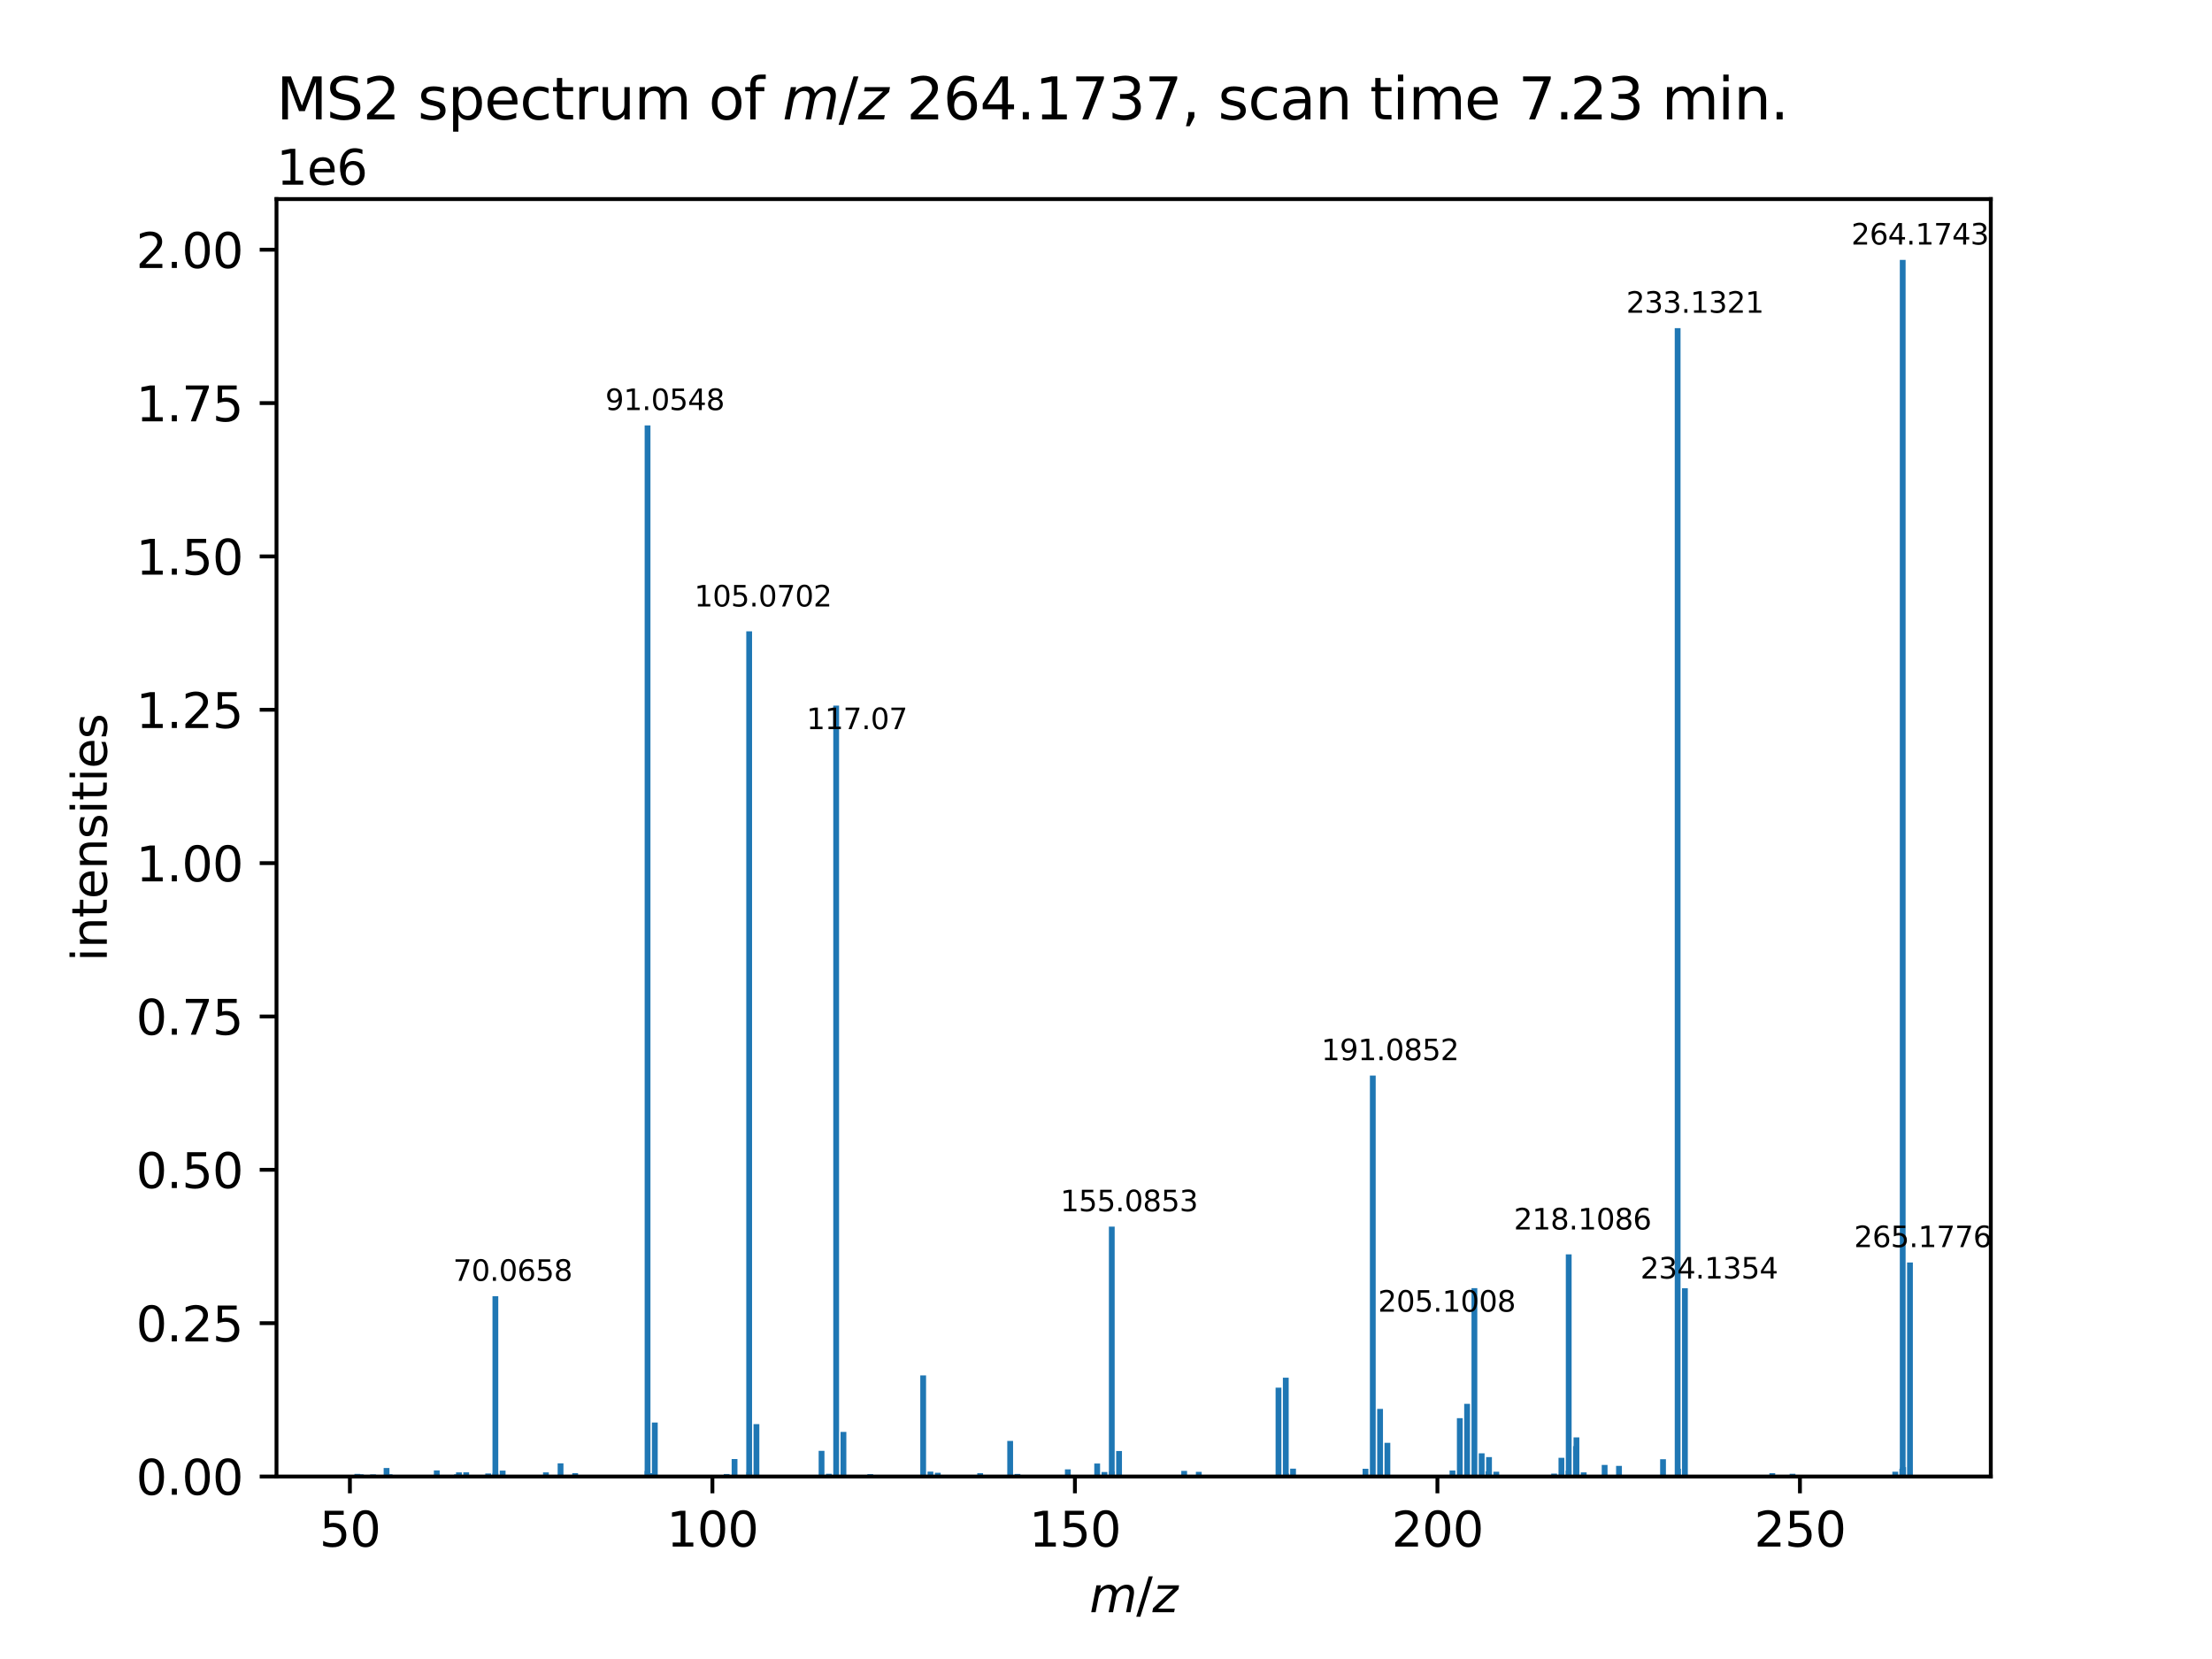 <?xml version="1.0" encoding="utf-8" standalone="no"?>
<!DOCTYPE svg PUBLIC "-//W3C//DTD SVG 1.1//EN"
  "http://www.w3.org/Graphics/SVG/1.1/DTD/svg11.dtd">
<svg xmlns:xlink="http://www.w3.org/1999/xlink" width="460.8pt" height="345.6pt" viewBox="0 0 460.8 345.6" xmlns="http://www.w3.org/2000/svg" version="1.1">
 <defs>
  <style type="text/css">*{stroke-linejoin: round; stroke-linecap: butt}</style>
 </defs>
 <g id="figure_1">
  <g id="patch_1">
   <path d="M 0 345.6 
L 460.8 345.6 
L 460.8 0 
L 0 0 
z
" style="fill: #ffffff"/>
  </g>
  <g id="axes_1">
   <g id="patch_2">
    <path d="M 57.6 307.584 
L 414.72 307.584 
L 414.72 41.472 
L 57.6 41.472 
z
" style="fill: #ffffff"/>
   </g>
   <g id="patch_3">
    <path d="M 73.833 307.584 
L 75.041 307.584 
L 75.041 307.045 
L 73.833 307.045 
z
" clip-path="url(#p5f0ddaabd8)" style="fill: #1f77b4"/>
   </g>
   <g id="patch_4">
    <path d="M 74.497 307.584 
L 75.705 307.584 
L 75.705 307.16 
L 74.497 307.16 
z
" clip-path="url(#p5f0ddaabd8)" style="fill: #1f77b4"/>
   </g>
   <g id="patch_5">
    <path d="M 74.601 307.584 
L 75.809 307.584 
L 75.809 307.187 
L 74.601 307.187 
z
" clip-path="url(#p5f0ddaabd8)" style="fill: #1f77b4"/>
   </g>
   <g id="patch_6">
    <path d="M 77.106 307.584 
L 78.314 307.584 
L 78.314 307.15 
L 77.106 307.15 
z
" clip-path="url(#p5f0ddaabd8)" style="fill: #1f77b4"/>
   </g>
   <g id="patch_7">
    <path d="M 79.921 307.584 
L 81.129 307.584 
L 81.129 305.811 
L 79.921 305.811 
z
" clip-path="url(#p5f0ddaabd8)" style="fill: #1f77b4"/>
   </g>
   <g id="patch_8">
    <path d="M 80.557 307.584 
L 81.765 307.584 
L 81.765 307.11 
L 80.557 307.11 
z
" clip-path="url(#p5f0ddaabd8)" style="fill: #1f77b4"/>
   </g>
   <g id="patch_9">
    <path d="M 90.382 307.584 
L 91.59 307.584 
L 91.59 306.314 
L 90.382 306.314 
z
" clip-path="url(#p5f0ddaabd8)" style="fill: #1f77b4"/>
   </g>
   <g id="patch_10">
    <path d="M 94.592 307.584 
L 95.801 307.584 
L 95.801 307.127 
L 94.592 307.127 
z
" clip-path="url(#p5f0ddaabd8)" style="fill: #1f77b4"/>
   </g>
   <g id="patch_11">
    <path d="M 95.001 307.584 
L 96.209 307.584 
L 96.209 306.715 
L 95.001 306.715 
z
" clip-path="url(#p5f0ddaabd8)" style="fill: #1f77b4"/>
   </g>
   <g id="patch_12">
    <path d="M 96.516 307.584 
L 97.724 307.584 
L 97.724 306.706 
L 96.516 306.706 
z
" clip-path="url(#p5f0ddaabd8)" style="fill: #1f77b4"/>
   </g>
   <g id="patch_13">
    <path d="M 101.089 307.584 
L 102.297 307.584 
L 102.297 306.958 
L 101.089 306.958 
z
" clip-path="url(#p5f0ddaabd8)" style="fill: #1f77b4"/>
   </g>
   <g id="patch_14">
    <path d="M 102.592 307.584 
L 103.8 307.584 
L 103.8 270.025 
L 102.592 270.025 
z
" clip-path="url(#p5f0ddaabd8)" style="fill: #1f77b4"/>
   </g>
   <g id="patch_15">
    <path d="M 102.598 307.584 
L 103.807 307.584 
L 103.807 306.85 
L 102.598 306.85 
z
" clip-path="url(#p5f0ddaabd8)" style="fill: #1f77b4"/>
   </g>
   <g id="patch_16">
    <path d="M 104.108 307.584 
L 105.316 307.584 
L 105.316 306.354 
L 104.108 306.354 
z
" clip-path="url(#p5f0ddaabd8)" style="fill: #1f77b4"/>
   </g>
   <g id="patch_17">
    <path d="M 113.124 307.584 
L 114.333 307.584 
L 114.333 306.723 
L 113.124 306.723 
z
" clip-path="url(#p5f0ddaabd8)" style="fill: #1f77b4"/>
   </g>
   <g id="patch_18">
    <path d="M 116.169 307.584 
L 117.377 307.584 
L 117.377 304.841 
L 116.169 304.841 
z
" clip-path="url(#p5f0ddaabd8)" style="fill: #1f77b4"/>
   </g>
   <g id="patch_19">
    <path d="M 119.213 307.584 
L 120.421 307.584 
L 120.421 306.877 
L 119.213 306.877 
z
" clip-path="url(#p5f0ddaabd8)" style="fill: #1f77b4"/>
   </g>
   <g id="patch_20">
    <path d="M 134.275 307.584 
L 135.483 307.584 
L 135.483 306.443 
L 134.275 306.443 
z
" clip-path="url(#p5f0ddaabd8)" style="fill: #1f77b4"/>
   </g>
   <g id="patch_21">
    <path d="M 134.293 307.584 
L 135.501 307.584 
L 135.501 88.624 
L 134.293 88.624 
z
" clip-path="url(#p5f0ddaabd8)" style="fill: #1f77b4"/>
   </g>
   <g id="patch_22">
    <path d="M 134.966 307.584 
L 136.174 307.584 
L 136.174 306.887 
L 134.966 306.887 
z
" clip-path="url(#p5f0ddaabd8)" style="fill: #1f77b4"/>
   </g>
   <g id="patch_23">
    <path d="M 135.808 307.584 
L 137.016 307.584 
L 137.016 296.338 
L 135.808 296.338 
z
" clip-path="url(#p5f0ddaabd8)" style="fill: #1f77b4"/>
   </g>
   <g id="patch_24">
    <path d="M 150.77 307.584 
L 151.978 307.584 
L 151.978 307.065 
L 150.77 307.065 
z
" clip-path="url(#p5f0ddaabd8)" style="fill: #1f77b4"/>
   </g>
   <g id="patch_25">
    <path d="M 152.416 307.584 
L 153.625 307.584 
L 153.625 303.949 
L 152.416 303.949 
z
" clip-path="url(#p5f0ddaabd8)" style="fill: #1f77b4"/>
   </g>
   <g id="patch_26">
    <path d="M 155.461 307.584 
L 156.669 307.584 
L 156.669 131.524 
L 155.461 131.524 
z
" clip-path="url(#p5f0ddaabd8)" style="fill: #1f77b4"/>
   </g>
   <g id="patch_27">
    <path d="M 155.483 307.584 
L 156.691 307.584 
L 156.691 306.675 
L 155.483 306.675 
z
" clip-path="url(#p5f0ddaabd8)" style="fill: #1f77b4"/>
   </g>
   <g id="patch_28">
    <path d="M 156.976 307.584 
L 158.185 307.584 
L 158.185 296.67 
L 156.976 296.67 
z
" clip-path="url(#p5f0ddaabd8)" style="fill: #1f77b4"/>
   </g>
   <g id="patch_29">
    <path d="M 170.54 307.584 
L 171.749 307.584 
L 171.749 302.234 
L 170.54 302.234 
z
" clip-path="url(#p5f0ddaabd8)" style="fill: #1f77b4"/>
   </g>
   <g id="patch_30">
    <path d="M 172.056 307.584 
L 173.264 307.584 
L 173.264 307.01 
L 172.056 307.01 
z
" clip-path="url(#p5f0ddaabd8)" style="fill: #1f77b4"/>
   </g>
   <g id="patch_31">
    <path d="M 173.585 307.584 
L 174.793 307.584 
L 174.793 146.992 
L 173.585 146.992 
z
" clip-path="url(#p5f0ddaabd8)" style="fill: #1f77b4"/>
   </g>
   <g id="patch_32">
    <path d="M 175.1 307.584 
L 176.309 307.584 
L 176.309 298.288 
L 175.1 298.288 
z
" clip-path="url(#p5f0ddaabd8)" style="fill: #1f77b4"/>
   </g>
   <g id="patch_33">
    <path d="M 180.687 307.584 
L 181.895 307.584 
L 181.895 307.087 
L 180.687 307.087 
z
" clip-path="url(#p5f0ddaabd8)" style="fill: #1f77b4"/>
   </g>
   <g id="patch_34">
    <path d="M 191.709 307.584 
L 192.917 307.584 
L 192.917 286.519 
L 191.709 286.519 
z
" clip-path="url(#p5f0ddaabd8)" style="fill: #1f77b4"/>
   </g>
   <g id="patch_35">
    <path d="M 193.224 307.584 
L 194.432 307.584 
L 194.432 306.566 
L 193.224 306.566 
z
" clip-path="url(#p5f0ddaabd8)" style="fill: #1f77b4"/>
   </g>
   <g id="patch_36">
    <path d="M 194.754 307.584 
L 195.962 307.584 
L 195.962 306.804 
L 194.754 306.804 
z
" clip-path="url(#p5f0ddaabd8)" style="fill: #1f77b4"/>
   </g>
   <g id="patch_37">
    <path d="M 203.582 307.584 
L 204.791 307.584 
L 204.791 306.885 
L 203.582 306.885 
z
" clip-path="url(#p5f0ddaabd8)" style="fill: #1f77b4"/>
   </g>
   <g id="patch_38">
    <path d="M 209.832 307.584 
L 211.041 307.584 
L 211.041 300.174 
L 209.832 300.174 
z
" clip-path="url(#p5f0ddaabd8)" style="fill: #1f77b4"/>
   </g>
   <g id="patch_39">
    <path d="M 211.35 307.584 
L 212.559 307.584 
L 212.559 307.051 
L 211.35 307.051 
z
" clip-path="url(#p5f0ddaabd8)" style="fill: #1f77b4"/>
   </g>
   <g id="patch_40">
    <path d="M 221.846 307.584 
L 223.054 307.584 
L 223.054 306.1 
L 221.846 306.1 
z
" clip-path="url(#p5f0ddaabd8)" style="fill: #1f77b4"/>
   </g>
   <g id="patch_41">
    <path d="M 227.956 307.584 
L 229.165 307.584 
L 229.165 304.876 
L 227.956 304.876 
z
" clip-path="url(#p5f0ddaabd8)" style="fill: #1f77b4"/>
   </g>
   <g id="patch_42">
    <path d="M 229.477 307.584 
L 230.685 307.584 
L 230.685 306.652 
L 229.477 306.652 
z
" clip-path="url(#p5f0ddaabd8)" style="fill: #1f77b4"/>
   </g>
   <g id="patch_43">
    <path d="M 231.001 307.584 
L 232.209 307.584 
L 232.209 255.534 
L 231.001 255.534 
z
" clip-path="url(#p5f0ddaabd8)" style="fill: #1f77b4"/>
   </g>
   <g id="patch_44">
    <path d="M 231.021 307.584 
L 232.229 307.584 
L 232.229 306.528 
L 231.021 306.528 
z
" clip-path="url(#p5f0ddaabd8)" style="fill: #1f77b4"/>
   </g>
   <g id="patch_45">
    <path d="M 232.517 307.584 
L 233.725 307.584 
L 233.725 302.27 
L 232.517 302.27 
z
" clip-path="url(#p5f0ddaabd8)" style="fill: #1f77b4"/>
   </g>
   <g id="patch_46">
    <path d="M 246.081 307.584 
L 247.29 307.584 
L 247.29 306.416 
L 246.081 306.416 
z
" clip-path="url(#p5f0ddaabd8)" style="fill: #1f77b4"/>
   </g>
   <g id="patch_47">
    <path d="M 249.126 307.584 
L 250.334 307.584 
L 250.334 306.607 
L 249.126 306.607 
z
" clip-path="url(#p5f0ddaabd8)" style="fill: #1f77b4"/>
   </g>
   <g id="patch_48">
    <path d="M 265.727 307.584 
L 266.935 307.584 
L 266.935 289.074 
L 265.727 289.074 
z
" clip-path="url(#p5f0ddaabd8)" style="fill: #1f77b4"/>
   </g>
   <g id="patch_49">
    <path d="M 267.249 307.584 
L 268.458 307.584 
L 268.458 286.999 
L 267.249 286.999 
z
" clip-path="url(#p5f0ddaabd8)" style="fill: #1f77b4"/>
   </g>
   <g id="patch_50">
    <path d="M 267.285 307.584 
L 268.494 307.584 
L 268.494 306.939 
L 267.285 306.939 
z
" clip-path="url(#p5f0ddaabd8)" style="fill: #1f77b4"/>
   </g>
   <g id="patch_51">
    <path d="M 268.765 307.584 
L 269.973 307.584 
L 269.973 305.947 
L 268.765 305.947 
z
" clip-path="url(#p5f0ddaabd8)" style="fill: #1f77b4"/>
   </g>
   <g id="patch_52">
    <path d="M 283.852 307.584 
L 285.061 307.584 
L 285.061 305.971 
L 283.852 305.971 
z
" clip-path="url(#p5f0ddaabd8)" style="fill: #1f77b4"/>
   </g>
   <g id="patch_53">
    <path d="M 285.374 307.584 
L 286.582 307.584 
L 286.582 224.059 
L 285.374 224.059 
z
" clip-path="url(#p5f0ddaabd8)" style="fill: #1f77b4"/>
   </g>
   <g id="patch_54">
    <path d="M 286.892 307.584 
L 288.1 307.584 
L 288.1 293.504 
L 286.892 293.504 
z
" clip-path="url(#p5f0ddaabd8)" style="fill: #1f77b4"/>
   </g>
   <g id="patch_55">
    <path d="M 288.418 307.584 
L 289.626 307.584 
L 289.626 300.564 
L 288.418 300.564 
z
" clip-path="url(#p5f0ddaabd8)" style="fill: #1f77b4"/>
   </g>
   <g id="patch_56">
    <path d="M 301.975 307.584 
L 303.184 307.584 
L 303.184 306.324 
L 301.975 306.324 
z
" clip-path="url(#p5f0ddaabd8)" style="fill: #1f77b4"/>
   </g>
   <g id="patch_57">
    <path d="M 303.498 307.584 
L 304.706 307.584 
L 304.706 295.427 
L 303.498 295.427 
z
" clip-path="url(#p5f0ddaabd8)" style="fill: #1f77b4"/>
   </g>
   <g id="patch_58">
    <path d="M 305.02 307.584 
L 306.228 307.584 
L 306.228 292.442 
L 305.02 292.442 
z
" clip-path="url(#p5f0ddaabd8)" style="fill: #1f77b4"/>
   </g>
   <g id="patch_59">
    <path d="M 306.542 307.584 
L 307.75 307.584 
L 307.75 268.346 
L 306.542 268.346 
z
" clip-path="url(#p5f0ddaabd8)" style="fill: #1f77b4"/>
   </g>
   <g id="patch_60">
    <path d="M 308.058 307.584 
L 309.266 307.584 
L 309.266 302.752 
L 308.058 302.752 
z
" clip-path="url(#p5f0ddaabd8)" style="fill: #1f77b4"/>
   </g>
   <g id="patch_61">
    <path d="M 309.458 307.584 
L 310.667 307.584 
L 310.667 306.504 
L 309.458 306.504 
z
" clip-path="url(#p5f0ddaabd8)" style="fill: #1f77b4"/>
   </g>
   <g id="patch_62">
    <path d="M 309.586 307.584 
L 310.794 307.584 
L 310.794 303.538 
L 309.586 303.538 
z
" clip-path="url(#p5f0ddaabd8)" style="fill: #1f77b4"/>
   </g>
   <g id="patch_63">
    <path d="M 311.102 307.584 
L 312.311 307.584 
L 312.311 306.583 
L 311.102 306.583 
z
" clip-path="url(#p5f0ddaabd8)" style="fill: #1f77b4"/>
   </g>
   <g id="patch_64">
    <path d="M 323.148 307.584 
L 324.356 307.584 
L 324.356 306.975 
L 323.148 306.975 
z
" clip-path="url(#p5f0ddaabd8)" style="fill: #1f77b4"/>
   </g>
   <g id="patch_65">
    <path d="M 324.666 307.584 
L 325.874 307.584 
L 325.874 303.685 
L 324.666 303.685 
z
" clip-path="url(#p5f0ddaabd8)" style="fill: #1f77b4"/>
   </g>
   <g id="patch_66">
    <path d="M 326.155 307.584 
L 327.363 307.584 
L 327.363 306.365 
L 326.155 306.365 
z
" clip-path="url(#p5f0ddaabd8)" style="fill: #1f77b4"/>
   </g>
   <g id="patch_67">
    <path d="M 326.188 307.584 
L 327.397 307.584 
L 327.397 261.305 
L 326.188 261.305 
z
" clip-path="url(#p5f0ddaabd8)" style="fill: #1f77b4"/>
   </g>
   <g id="patch_68">
    <path d="M 327.704 307.584 
L 328.912 307.584 
L 328.912 301.254 
L 327.704 301.254 
z
" clip-path="url(#p5f0ddaabd8)" style="fill: #1f77b4"/>
   </g>
   <g id="patch_69">
    <path d="M 327.798 307.584 
L 329.006 307.584 
L 329.006 299.437 
L 327.798 299.437 
z
" clip-path="url(#p5f0ddaabd8)" style="fill: #1f77b4"/>
   </g>
   <g id="patch_70">
    <path d="M 329.313 307.584 
L 330.521 307.584 
L 330.521 306.721 
L 329.313 306.721 
z
" clip-path="url(#p5f0ddaabd8)" style="fill: #1f77b4"/>
   </g>
   <g id="patch_71">
    <path d="M 333.671 307.584 
L 334.879 307.584 
L 334.879 305.17 
L 333.671 305.17 
z
" clip-path="url(#p5f0ddaabd8)" style="fill: #1f77b4"/>
   </g>
   <g id="patch_72">
    <path d="M 336.661 307.584 
L 337.87 307.584 
L 337.87 305.368 
L 336.661 305.368 
z
" clip-path="url(#p5f0ddaabd8)" style="fill: #1f77b4"/>
   </g>
   <g id="patch_73">
    <path d="M 345.835 307.584 
L 347.043 307.584 
L 347.043 303.977 
L 345.835 303.977 
z
" clip-path="url(#p5f0ddaabd8)" style="fill: #1f77b4"/>
   </g>
   <g id="patch_74">
    <path d="M 348.879 307.584 
L 350.087 307.584 
L 350.087 68.356 
L 348.879 68.356 
z
" clip-path="url(#p5f0ddaabd8)" style="fill: #1f77b4"/>
   </g>
   <g id="patch_75">
    <path d="M 348.952 307.584 
L 350.16 307.584 
L 350.16 305.966 
L 348.952 305.966 
z
" clip-path="url(#p5f0ddaabd8)" style="fill: #1f77b4"/>
   </g>
   <g id="patch_76">
    <path d="M 350.394 307.584 
L 351.603 307.584 
L 351.603 268.357 
L 350.394 268.357 
z
" clip-path="url(#p5f0ddaabd8)" style="fill: #1f77b4"/>
   </g>
   <g id="patch_77">
    <path d="M 368.595 307.584 
L 369.803 307.584 
L 369.803 306.895 
L 368.595 306.895 
z
" clip-path="url(#p5f0ddaabd8)" style="fill: #1f77b4"/>
   </g>
   <g id="patch_78">
    <path d="M 372.812 307.584 
L 374.02 307.584 
L 374.02 307.021 
L 372.812 307.021 
z
" clip-path="url(#p5f0ddaabd8)" style="fill: #1f77b4"/>
   </g>
   <g id="patch_79">
    <path d="M 394.208 307.584 
L 395.416 307.584 
L 395.416 306.59 
L 394.208 306.59 
z
" clip-path="url(#p5f0ddaabd8)" style="fill: #1f77b4"/>
   </g>
   <g id="patch_80">
    <path d="M 395.675 307.584 
L 396.883 307.584 
L 396.883 305.969 
L 395.675 305.969 
z
" clip-path="url(#p5f0ddaabd8)" style="fill: #1f77b4"/>
   </g>
   <g id="patch_81">
    <path d="M 395.764 307.584 
L 396.972 307.584 
L 396.972 54.144 
L 395.764 54.144 
z
" clip-path="url(#p5f0ddaabd8)" style="fill: #1f77b4"/>
   </g>
   <g id="patch_82">
    <path d="M 395.851 307.584 
L 397.059 307.584 
L 397.059 305.621 
L 395.851 305.621 
z
" clip-path="url(#p5f0ddaabd8)" style="fill: #1f77b4"/>
   </g>
   <g id="patch_83">
    <path d="M 397.279 307.584 
L 398.487 307.584 
L 398.487 263.002 
L 397.279 263.002 
z
" clip-path="url(#p5f0ddaabd8)" style="fill: #1f77b4"/>
   </g>
   <g id="matplotlib.axis_1">
    <g id="xtick_1">
     <g id="line2d_1">
      <defs>
       <path id="ma8b443f636" d="M 0 0 
L 0 3.5 
" style="stroke: #000000; stroke-width: 0.8"/>
      </defs>
      <g>
       <use xlink:href="#ma8b443f636" x="72.89" y="307.584" style="stroke: #000000; stroke-width: 0.8"/>
      </g>
     </g>
     <g id="text_1">
      <!-- 50 -->
      <g transform="translate(66.527 322.182) scale(0.1 -0.1)">
       <defs>
        <path id="DejaVuSans-35" d="M 691 4666 
L 3169 4666 
L 3169 4134 
L 1269 4134 
L 1269 2991 
Q 1406 3038 1543 3061 
Q 1681 3084 1819 3084 
Q 2600 3084 3056 2656 
Q 3513 2228 3513 1497 
Q 3513 744 3044 326 
Q 2575 -91 1722 -91 
Q 1428 -91 1123 -41 
Q 819 9 494 109 
L 494 744 
Q 775 591 1075 516 
Q 1375 441 1709 441 
Q 2250 441 2565 725 
Q 2881 1009 2881 1497 
Q 2881 1984 2565 2268 
Q 2250 2553 1709 2553 
Q 1456 2553 1204 2497 
Q 953 2441 691 2322 
L 691 4666 
z
" transform="scale(0.016)"/>
        <path id="DejaVuSans-30" d="M 2034 4250 
Q 1547 4250 1301 3770 
Q 1056 3291 1056 2328 
Q 1056 1369 1301 889 
Q 1547 409 2034 409 
Q 2525 409 2770 889 
Q 3016 1369 3016 2328 
Q 3016 3291 2770 3770 
Q 2525 4250 2034 4250 
z
M 2034 4750 
Q 2819 4750 3233 4129 
Q 3647 3509 3647 2328 
Q 3647 1150 3233 529 
Q 2819 -91 2034 -91 
Q 1250 -91 836 529 
Q 422 1150 422 2328 
Q 422 3509 836 4129 
Q 1250 4750 2034 4750 
z
" transform="scale(0.016)"/>
       </defs>
       <use xlink:href="#DejaVuSans-35"/>
       <use xlink:href="#DejaVuSans-30" x="63.623"/>
      </g>
     </g>
    </g>
    <g id="xtick_2">
     <g id="line2d_2">
      <g>
       <use xlink:href="#ma8b443f636" x="148.407" y="307.584" style="stroke: #000000; stroke-width: 0.8"/>
      </g>
     </g>
     <g id="text_2">
      <!-- 100 -->
      <g transform="translate(138.864 322.182) scale(0.1 -0.1)">
       <defs>
        <path id="DejaVuSans-31" d="M 794 531 
L 1825 531 
L 1825 4091 
L 703 3866 
L 703 4441 
L 1819 4666 
L 2450 4666 
L 2450 531 
L 3481 531 
L 3481 0 
L 794 0 
L 794 531 
z
" transform="scale(0.016)"/>
       </defs>
       <use xlink:href="#DejaVuSans-31"/>
       <use xlink:href="#DejaVuSans-30" x="63.623"/>
       <use xlink:href="#DejaVuSans-30" x="127.246"/>
      </g>
     </g>
    </g>
    <g id="xtick_3">
     <g id="line2d_3">
      <g>
       <use xlink:href="#ma8b443f636" x="223.925" y="307.584" style="stroke: #000000; stroke-width: 0.8"/>
      </g>
     </g>
     <g id="text_3">
      <!-- 150 -->
      <g transform="translate(214.381 322.182) scale(0.1 -0.1)">
       <use xlink:href="#DejaVuSans-31"/>
       <use xlink:href="#DejaVuSans-35" x="63.623"/>
       <use xlink:href="#DejaVuSans-30" x="127.246"/>
      </g>
     </g>
    </g>
    <g id="xtick_4">
     <g id="line2d_4">
      <g>
       <use xlink:href="#ma8b443f636" x="299.442" y="307.584" style="stroke: #000000; stroke-width: 0.8"/>
      </g>
     </g>
     <g id="text_4">
      <!-- 200 -->
      <g transform="translate(289.898 322.182) scale(0.1 -0.1)">
       <defs>
        <path id="DejaVuSans-32" d="M 1228 531 
L 3431 531 
L 3431 0 
L 469 0 
L 469 531 
Q 828 903 1448 1529 
Q 2069 2156 2228 2338 
Q 2531 2678 2651 2914 
Q 2772 3150 2772 3378 
Q 2772 3750 2511 3984 
Q 2250 4219 1831 4219 
Q 1534 4219 1204 4116 
Q 875 4013 500 3803 
L 500 4441 
Q 881 4594 1212 4672 
Q 1544 4750 1819 4750 
Q 2544 4750 2975 4387 
Q 3406 4025 3406 3419 
Q 3406 3131 3298 2873 
Q 3191 2616 2906 2266 
Q 2828 2175 2409 1742 
Q 1991 1309 1228 531 
z
" transform="scale(0.016)"/>
       </defs>
       <use xlink:href="#DejaVuSans-32"/>
       <use xlink:href="#DejaVuSans-30" x="63.623"/>
       <use xlink:href="#DejaVuSans-30" x="127.246"/>
      </g>
     </g>
    </g>
    <g id="xtick_5">
     <g id="line2d_5">
      <g>
       <use xlink:href="#ma8b443f636" x="374.96" y="307.584" style="stroke: #000000; stroke-width: 0.8"/>
      </g>
     </g>
     <g id="text_5">
      <!-- 250 -->
      <g transform="translate(365.416 322.182) scale(0.1 -0.1)">
       <use xlink:href="#DejaVuSans-32"/>
       <use xlink:href="#DejaVuSans-35" x="63.623"/>
       <use xlink:href="#DejaVuSans-30" x="127.246"/>
      </g>
     </g>
    </g>
    <g id="text_6">
     <!-- ${m/z}$ -->
     <g transform="translate(226.96 335.861) scale(0.1 -0.1)">
      <defs>
       <path id="DejaVuSans-Oblique-6d" d="M 5747 2113 
L 5338 0 
L 4763 0 
L 5166 2094 
Q 5191 2228 5203 2325 
Q 5216 2422 5216 2491 
Q 5216 2772 5059 2928 
Q 4903 3084 4622 3084 
Q 4203 3084 3875 2770 
Q 3547 2456 3450 1953 
L 3066 0 
L 2491 0 
L 2900 2094 
Q 2925 2209 2937 2307 
Q 2950 2406 2950 2484 
Q 2950 2769 2794 2926 
Q 2638 3084 2363 3084 
Q 1938 3084 1609 2770 
Q 1281 2456 1184 1953 
L 800 0 
L 225 0 
L 909 3500 
L 1484 3500 
L 1375 2956 
Q 1609 3263 1923 3423 
Q 2238 3584 2597 3584 
Q 2978 3584 3223 3384 
Q 3469 3184 3519 2828 
Q 3781 3197 4126 3390 
Q 4472 3584 4856 3584 
Q 5306 3584 5551 3325 
Q 5797 3066 5797 2591 
Q 5797 2488 5784 2364 
Q 5772 2241 5747 2113 
z
" transform="scale(0.016)"/>
       <path id="DejaVuSans-2f" d="M 1625 4666 
L 2156 4666 
L 531 -594 
L 0 -594 
L 1625 4666 
z
" transform="scale(0.016)"/>
       <path id="DejaVuSans-Oblique-7a" d="M 744 3500 
L 3475 3500 
L 3372 2975 
L 738 459 
L 2913 459 
L 2822 0 
L -19 0 
L 84 525 
L 2719 3041 
L 653 3041 
L 744 3500 
z
" transform="scale(0.016)"/>
      </defs>
      <use xlink:href="#DejaVuSans-Oblique-6d" transform="translate(0 0.094)"/>
      <use xlink:href="#DejaVuSans-2f" transform="translate(97.412 0.094)"/>
      <use xlink:href="#DejaVuSans-Oblique-7a" transform="translate(131.104 0.094)"/>
     </g>
    </g>
   </g>
   <g id="matplotlib.axis_2">
    <g id="ytick_1">
     <g id="line2d_6">
      <defs>
       <path id="me25d7df200" d="M 0 0 
L -3.5 0 
" style="stroke: #000000; stroke-width: 0.8"/>
      </defs>
      <g>
       <use xlink:href="#me25d7df200" x="57.6" y="307.584" style="stroke: #000000; stroke-width: 0.8"/>
      </g>
     </g>
     <g id="text_7">
      <!-- 0.00 -->
      <g transform="translate(28.334 311.383) scale(0.1 -0.1)">
       <defs>
        <path id="DejaVuSans-2e" d="M 684 794 
L 1344 794 
L 1344 0 
L 684 0 
L 684 794 
z
" transform="scale(0.016)"/>
       </defs>
       <use xlink:href="#DejaVuSans-30"/>
       <use xlink:href="#DejaVuSans-2e" x="63.623"/>
       <use xlink:href="#DejaVuSans-30" x="95.41"/>
       <use xlink:href="#DejaVuSans-30" x="159.033"/>
      </g>
     </g>
    </g>
    <g id="ytick_2">
     <g id="line2d_7">
      <g>
       <use xlink:href="#me25d7df200" x="57.6" y="275.639" style="stroke: #000000; stroke-width: 0.8"/>
      </g>
     </g>
     <g id="text_8">
      <!-- 0.25 -->
      <g transform="translate(28.334 279.438) scale(0.1 -0.1)">
       <use xlink:href="#DejaVuSans-30"/>
       <use xlink:href="#DejaVuSans-2e" x="63.623"/>
       <use xlink:href="#DejaVuSans-32" x="95.41"/>
       <use xlink:href="#DejaVuSans-35" x="159.033"/>
      </g>
     </g>
    </g>
    <g id="ytick_3">
     <g id="line2d_8">
      <g>
       <use xlink:href="#me25d7df200" x="57.6" y="243.694" style="stroke: #000000; stroke-width: 0.8"/>
      </g>
     </g>
     <g id="text_9">
      <!-- 0.50 -->
      <g transform="translate(28.334 247.493) scale(0.1 -0.1)">
       <use xlink:href="#DejaVuSans-30"/>
       <use xlink:href="#DejaVuSans-2e" x="63.623"/>
       <use xlink:href="#DejaVuSans-35" x="95.41"/>
       <use xlink:href="#DejaVuSans-30" x="159.033"/>
      </g>
     </g>
    </g>
    <g id="ytick_4">
     <g id="line2d_9">
      <g>
       <use xlink:href="#me25d7df200" x="57.6" y="211.749" style="stroke: #000000; stroke-width: 0.8"/>
      </g>
     </g>
     <g id="text_10">
      <!-- 0.75 -->
      <g transform="translate(28.334 215.548) scale(0.1 -0.1)">
       <defs>
        <path id="DejaVuSans-37" d="M 525 4666 
L 3525 4666 
L 3525 4397 
L 1831 0 
L 1172 0 
L 2766 4134 
L 525 4134 
L 525 4666 
z
" transform="scale(0.016)"/>
       </defs>
       <use xlink:href="#DejaVuSans-30"/>
       <use xlink:href="#DejaVuSans-2e" x="63.623"/>
       <use xlink:href="#DejaVuSans-37" x="95.41"/>
       <use xlink:href="#DejaVuSans-35" x="159.033"/>
      </g>
     </g>
    </g>
    <g id="ytick_5">
     <g id="line2d_10">
      <g>
       <use xlink:href="#me25d7df200" x="57.6" y="179.804" style="stroke: #000000; stroke-width: 0.8"/>
      </g>
     </g>
     <g id="text_11">
      <!-- 1.00 -->
      <g transform="translate(28.334 183.603) scale(0.1 -0.1)">
       <use xlink:href="#DejaVuSans-31"/>
       <use xlink:href="#DejaVuSans-2e" x="63.623"/>
       <use xlink:href="#DejaVuSans-30" x="95.41"/>
       <use xlink:href="#DejaVuSans-30" x="159.033"/>
      </g>
     </g>
    </g>
    <g id="ytick_6">
     <g id="line2d_11">
      <g>
       <use xlink:href="#me25d7df200" x="57.6" y="147.859" style="stroke: #000000; stroke-width: 0.8"/>
      </g>
     </g>
     <g id="text_12">
      <!-- 1.25 -->
      <g transform="translate(28.334 151.658) scale(0.1 -0.1)">
       <use xlink:href="#DejaVuSans-31"/>
       <use xlink:href="#DejaVuSans-2e" x="63.623"/>
       <use xlink:href="#DejaVuSans-32" x="95.41"/>
       <use xlink:href="#DejaVuSans-35" x="159.033"/>
      </g>
     </g>
    </g>
    <g id="ytick_7">
     <g id="line2d_12">
      <g>
       <use xlink:href="#me25d7df200" x="57.6" y="115.913" style="stroke: #000000; stroke-width: 0.8"/>
      </g>
     </g>
     <g id="text_13">
      <!-- 1.50 -->
      <g transform="translate(28.334 119.713) scale(0.1 -0.1)">
       <use xlink:href="#DejaVuSans-31"/>
       <use xlink:href="#DejaVuSans-2e" x="63.623"/>
       <use xlink:href="#DejaVuSans-35" x="95.41"/>
       <use xlink:href="#DejaVuSans-30" x="159.033"/>
      </g>
     </g>
    </g>
    <g id="ytick_8">
     <g id="line2d_13">
      <g>
       <use xlink:href="#me25d7df200" x="57.6" y="83.968" style="stroke: #000000; stroke-width: 0.8"/>
      </g>
     </g>
     <g id="text_14">
      <!-- 1.75 -->
      <g transform="translate(28.334 87.768) scale(0.1 -0.1)">
       <use xlink:href="#DejaVuSans-31"/>
       <use xlink:href="#DejaVuSans-2e" x="63.623"/>
       <use xlink:href="#DejaVuSans-37" x="95.41"/>
       <use xlink:href="#DejaVuSans-35" x="159.033"/>
      </g>
     </g>
    </g>
    <g id="ytick_9">
     <g id="line2d_14">
      <g>
       <use xlink:href="#me25d7df200" x="57.6" y="52.023" style="stroke: #000000; stroke-width: 0.8"/>
      </g>
     </g>
     <g id="text_15">
      <!-- 2.00 -->
      <g transform="translate(28.334 55.823) scale(0.1 -0.1)">
       <use xlink:href="#DejaVuSans-32"/>
       <use xlink:href="#DejaVuSans-2e" x="63.623"/>
       <use xlink:href="#DejaVuSans-30" x="95.41"/>
       <use xlink:href="#DejaVuSans-30" x="159.033"/>
      </g>
     </g>
    </g>
    <g id="text_16">
     <!-- intensities -->
     <g transform="translate(22.255 200.315) rotate(-90) scale(0.1 -0.1)">
      <defs>
       <path id="DejaVuSans-69" d="M 603 3500 
L 1178 3500 
L 1178 0 
L 603 0 
L 603 3500 
z
M 603 4863 
L 1178 4863 
L 1178 4134 
L 603 4134 
L 603 4863 
z
" transform="scale(0.016)"/>
       <path id="DejaVuSans-6e" d="M 3513 2113 
L 3513 0 
L 2938 0 
L 2938 2094 
Q 2938 2591 2744 2837 
Q 2550 3084 2163 3084 
Q 1697 3084 1428 2787 
Q 1159 2491 1159 1978 
L 1159 0 
L 581 0 
L 581 3500 
L 1159 3500 
L 1159 2956 
Q 1366 3272 1645 3428 
Q 1925 3584 2291 3584 
Q 2894 3584 3203 3211 
Q 3513 2838 3513 2113 
z
" transform="scale(0.016)"/>
       <path id="DejaVuSans-74" d="M 1172 4494 
L 1172 3500 
L 2356 3500 
L 2356 3053 
L 1172 3053 
L 1172 1153 
Q 1172 725 1289 603 
Q 1406 481 1766 481 
L 2356 481 
L 2356 0 
L 1766 0 
Q 1100 0 847 248 
Q 594 497 594 1153 
L 594 3053 
L 172 3053 
L 172 3500 
L 594 3500 
L 594 4494 
L 1172 4494 
z
" transform="scale(0.016)"/>
       <path id="DejaVuSans-65" d="M 3597 1894 
L 3597 1613 
L 953 1613 
Q 991 1019 1311 708 
Q 1631 397 2203 397 
Q 2534 397 2845 478 
Q 3156 559 3463 722 
L 3463 178 
Q 3153 47 2828 -22 
Q 2503 -91 2169 -91 
Q 1331 -91 842 396 
Q 353 884 353 1716 
Q 353 2575 817 3079 
Q 1281 3584 2069 3584 
Q 2775 3584 3186 3129 
Q 3597 2675 3597 1894 
z
M 3022 2063 
Q 3016 2534 2758 2815 
Q 2500 3097 2075 3097 
Q 1594 3097 1305 2825 
Q 1016 2553 972 2059 
L 3022 2063 
z
" transform="scale(0.016)"/>
       <path id="DejaVuSans-73" d="M 2834 3397 
L 2834 2853 
Q 2591 2978 2328 3040 
Q 2066 3103 1784 3103 
Q 1356 3103 1142 2972 
Q 928 2841 928 2578 
Q 928 2378 1081 2264 
Q 1234 2150 1697 2047 
L 1894 2003 
Q 2506 1872 2764 1633 
Q 3022 1394 3022 966 
Q 3022 478 2636 193 
Q 2250 -91 1575 -91 
Q 1294 -91 989 -36 
Q 684 19 347 128 
L 347 722 
Q 666 556 975 473 
Q 1284 391 1588 391 
Q 1994 391 2212 530 
Q 2431 669 2431 922 
Q 2431 1156 2273 1281 
Q 2116 1406 1581 1522 
L 1381 1569 
Q 847 1681 609 1914 
Q 372 2147 372 2553 
Q 372 3047 722 3315 
Q 1072 3584 1716 3584 
Q 2034 3584 2315 3537 
Q 2597 3491 2834 3397 
z
" transform="scale(0.016)"/>
      </defs>
      <use xlink:href="#DejaVuSans-69"/>
      <use xlink:href="#DejaVuSans-6e" x="27.783"/>
      <use xlink:href="#DejaVuSans-74" x="91.162"/>
      <use xlink:href="#DejaVuSans-65" x="130.371"/>
      <use xlink:href="#DejaVuSans-6e" x="191.895"/>
      <use xlink:href="#DejaVuSans-73" x="255.273"/>
      <use xlink:href="#DejaVuSans-69" x="307.373"/>
      <use xlink:href="#DejaVuSans-74" x="335.156"/>
      <use xlink:href="#DejaVuSans-69" x="374.365"/>
      <use xlink:href="#DejaVuSans-65" x="402.148"/>
      <use xlink:href="#DejaVuSans-73" x="463.672"/>
     </g>
    </g>
    <g id="text_17">
     <!-- 1e6 -->
     <g transform="translate(57.6 38.472) scale(0.1 -0.1)">
      <defs>
       <path id="DejaVuSans-36" d="M 2113 2584 
Q 1688 2584 1439 2293 
Q 1191 2003 1191 1497 
Q 1191 994 1439 701 
Q 1688 409 2113 409 
Q 2538 409 2786 701 
Q 3034 994 3034 1497 
Q 3034 2003 2786 2293 
Q 2538 2584 2113 2584 
z
M 3366 4563 
L 3366 3988 
Q 3128 4100 2886 4159 
Q 2644 4219 2406 4219 
Q 1781 4219 1451 3797 
Q 1122 3375 1075 2522 
Q 1259 2794 1537 2939 
Q 1816 3084 2150 3084 
Q 2853 3084 3261 2657 
Q 3669 2231 3669 1497 
Q 3669 778 3244 343 
Q 2819 -91 2113 -91 
Q 1303 -91 875 529 
Q 447 1150 447 2328 
Q 447 3434 972 4092 
Q 1497 4750 2381 4750 
Q 2619 4750 2861 4703 
Q 3103 4656 3366 4563 
z
" transform="scale(0.016)"/>
      </defs>
      <use xlink:href="#DejaVuSans-31"/>
      <use xlink:href="#DejaVuSans-65" x="63.623"/>
      <use xlink:href="#DejaVuSans-36" x="125.146"/>
     </g>
    </g>
   </g>
   <g id="patch_84">
    <path d="M 57.6 307.584 
L 57.6 41.472 
" style="fill: none; stroke: #000000; stroke-width: 0.8; stroke-linejoin: miter; stroke-linecap: square"/>
   </g>
   <g id="patch_85">
    <path d="M 414.72 307.584 
L 414.72 41.472 
" style="fill: none; stroke: #000000; stroke-width: 0.8; stroke-linejoin: miter; stroke-linecap: square"/>
   </g>
   <g id="patch_86">
    <path d="M 57.6 307.584 
L 414.72 307.584 
" style="fill: none; stroke: #000000; stroke-width: 0.8; stroke-linejoin: miter; stroke-linecap: square"/>
   </g>
   <g id="patch_87">
    <path d="M 57.6 41.472 
L 414.72 41.472 
" style="fill: none; stroke: #000000; stroke-width: 0.8; stroke-linejoin: miter; stroke-linecap: square"/>
   </g>
   <g id="text_18">
    <!-- 70.0658 -->
    <g transform="translate(94.39 266.821) scale(0.06 -0.06)">
     <defs>
      <path id="DejaVuSans-38" d="M 2034 2216 
Q 1584 2216 1326 1975 
Q 1069 1734 1069 1313 
Q 1069 891 1326 650 
Q 1584 409 2034 409 
Q 2484 409 2743 651 
Q 3003 894 3003 1313 
Q 3003 1734 2745 1975 
Q 2488 2216 2034 2216 
z
M 1403 2484 
Q 997 2584 770 2862 
Q 544 3141 544 3541 
Q 544 4100 942 4425 
Q 1341 4750 2034 4750 
Q 2731 4750 3128 4425 
Q 3525 4100 3525 3541 
Q 3525 3141 3298 2862 
Q 3072 2584 2669 2484 
Q 3125 2378 3379 2068 
Q 3634 1759 3634 1313 
Q 3634 634 3220 271 
Q 2806 -91 2034 -91 
Q 1263 -91 848 271 
Q 434 634 434 1313 
Q 434 1759 690 2068 
Q 947 2378 1403 2484 
z
M 1172 3481 
Q 1172 3119 1398 2916 
Q 1625 2713 2034 2713 
Q 2441 2713 2670 2916 
Q 2900 3119 2900 3481 
Q 2900 3844 2670 4047 
Q 2441 4250 2034 4250 
Q 1625 4250 1398 4047 
Q 1172 3844 1172 3481 
z
" transform="scale(0.016)"/>
     </defs>
     <use xlink:href="#DejaVuSans-37"/>
     <use xlink:href="#DejaVuSans-30" x="63.623"/>
     <use xlink:href="#DejaVuSans-2e" x="127.246"/>
     <use xlink:href="#DejaVuSans-30" x="159.033"/>
     <use xlink:href="#DejaVuSans-36" x="222.656"/>
     <use xlink:href="#DejaVuSans-35" x="286.279"/>
     <use xlink:href="#DejaVuSans-38" x="349.902"/>
    </g>
   </g>
   <g id="text_19">
    <!-- 91.0548 -->
    <g transform="translate(126.091 85.42) scale(0.06 -0.06)">
     <defs>
      <path id="DejaVuSans-39" d="M 703 97 
L 703 672 
Q 941 559 1184 500 
Q 1428 441 1663 441 
Q 2288 441 2617 861 
Q 2947 1281 2994 2138 
Q 2813 1869 2534 1725 
Q 2256 1581 1919 1581 
Q 1219 1581 811 2004 
Q 403 2428 403 3163 
Q 403 3881 828 4315 
Q 1253 4750 1959 4750 
Q 2769 4750 3195 4129 
Q 3622 3509 3622 2328 
Q 3622 1225 3098 567 
Q 2575 -91 1691 -91 
Q 1453 -91 1209 -44 
Q 966 3 703 97 
z
M 1959 2075 
Q 2384 2075 2632 2365 
Q 2881 2656 2881 3163 
Q 2881 3666 2632 3958 
Q 2384 4250 1959 4250 
Q 1534 4250 1286 3958 
Q 1038 3666 1038 3163 
Q 1038 2656 1286 2365 
Q 1534 2075 1959 2075 
z
" transform="scale(0.016)"/>
      <path id="DejaVuSans-34" d="M 2419 4116 
L 825 1625 
L 2419 1625 
L 2419 4116 
z
M 2253 4666 
L 3047 4666 
L 3047 1625 
L 3713 1625 
L 3713 1100 
L 3047 1100 
L 3047 0 
L 2419 0 
L 2419 1100 
L 313 1100 
L 313 1709 
L 2253 4666 
z
" transform="scale(0.016)"/>
     </defs>
     <use xlink:href="#DejaVuSans-39"/>
     <use xlink:href="#DejaVuSans-31" x="63.623"/>
     <use xlink:href="#DejaVuSans-2e" x="127.246"/>
     <use xlink:href="#DejaVuSans-30" x="159.033"/>
     <use xlink:href="#DejaVuSans-35" x="222.656"/>
     <use xlink:href="#DejaVuSans-34" x="286.279"/>
     <use xlink:href="#DejaVuSans-38" x="349.902"/>
    </g>
   </g>
   <g id="text_20">
    <!-- 105.0702 -->
    <g transform="translate(144.63 126.34) scale(0.06 -0.06)">
     <use xlink:href="#DejaVuSans-31"/>
     <use xlink:href="#DejaVuSans-30" x="63.623"/>
     <use xlink:href="#DejaVuSans-35" x="127.246"/>
     <use xlink:href="#DejaVuSans-2e" x="190.869"/>
     <use xlink:href="#DejaVuSans-30" x="222.656"/>
     <use xlink:href="#DejaVuSans-37" x="286.279"/>
     <use xlink:href="#DejaVuSans-30" x="349.902"/>
     <use xlink:href="#DejaVuSans-32" x="413.525"/>
    </g>
   </g>
   <g id="text_21">
    <!-- 117.07 -->
    <g transform="translate(168.012 151.888) scale(0.06 -0.06)">
     <use xlink:href="#DejaVuSans-31"/>
     <use xlink:href="#DejaVuSans-31" x="63.623"/>
     <use xlink:href="#DejaVuSans-37" x="127.246"/>
     <use xlink:href="#DejaVuSans-2e" x="190.869"/>
     <use xlink:href="#DejaVuSans-30" x="222.656"/>
     <use xlink:href="#DejaVuSans-37" x="286.279"/>
    </g>
   </g>
   <g id="text_22">
    <!-- 155.0853 -->
    <g transform="translate(220.891 252.33) scale(0.06 -0.06)">
     <defs>
      <path id="DejaVuSans-33" d="M 2597 2516 
Q 3050 2419 3304 2112 
Q 3559 1806 3559 1356 
Q 3559 666 3084 287 
Q 2609 -91 1734 -91 
Q 1441 -91 1130 -33 
Q 819 25 488 141 
L 488 750 
Q 750 597 1062 519 
Q 1375 441 1716 441 
Q 2309 441 2620 675 
Q 2931 909 2931 1356 
Q 2931 1769 2642 2001 
Q 2353 2234 1838 2234 
L 1294 2234 
L 1294 2753 
L 1863 2753 
Q 2328 2753 2575 2939 
Q 2822 3125 2822 3475 
Q 2822 3834 2567 4026 
Q 2313 4219 1838 4219 
Q 1578 4219 1281 4162 
Q 984 4106 628 3988 
L 628 4550 
Q 988 4650 1302 4700 
Q 1616 4750 1894 4750 
Q 2613 4750 3031 4423 
Q 3450 4097 3450 3541 
Q 3450 3153 3228 2886 
Q 3006 2619 2597 2516 
z
" transform="scale(0.016)"/>
     </defs>
     <use xlink:href="#DejaVuSans-31"/>
     <use xlink:href="#DejaVuSans-35" x="63.623"/>
     <use xlink:href="#DejaVuSans-35" x="127.246"/>
     <use xlink:href="#DejaVuSans-2e" x="190.869"/>
     <use xlink:href="#DejaVuSans-30" x="222.656"/>
     <use xlink:href="#DejaVuSans-38" x="286.279"/>
     <use xlink:href="#DejaVuSans-35" x="349.902"/>
     <use xlink:href="#DejaVuSans-33" x="413.525"/>
    </g>
   </g>
   <g id="text_23">
    <!-- 191.0852 -->
    <g transform="translate(275.263 220.855) scale(0.06 -0.06)">
     <use xlink:href="#DejaVuSans-31"/>
     <use xlink:href="#DejaVuSans-39" x="63.623"/>
     <use xlink:href="#DejaVuSans-31" x="127.246"/>
     <use xlink:href="#DejaVuSans-2e" x="190.869"/>
     <use xlink:href="#DejaVuSans-30" x="222.656"/>
     <use xlink:href="#DejaVuSans-38" x="286.279"/>
     <use xlink:href="#DejaVuSans-35" x="349.902"/>
     <use xlink:href="#DejaVuSans-32" x="413.525"/>
    </g>
   </g>
   <g id="text_24">
    <!-- 205.1008 -->
    <g transform="translate(287.072 273.242) scale(0.06 -0.06)">
     <use xlink:href="#DejaVuSans-32"/>
     <use xlink:href="#DejaVuSans-30" x="63.623"/>
     <use xlink:href="#DejaVuSans-35" x="127.246"/>
     <use xlink:href="#DejaVuSans-2e" x="190.869"/>
     <use xlink:href="#DejaVuSans-31" x="222.656"/>
     <use xlink:href="#DejaVuSans-30" x="286.279"/>
     <use xlink:href="#DejaVuSans-30" x="349.902"/>
     <use xlink:href="#DejaVuSans-38" x="413.525"/>
    </g>
   </g>
   <g id="text_25">
    <!-- 218.1086 -->
    <g transform="translate(315.358 256.121) scale(0.06 -0.06)">
     <use xlink:href="#DejaVuSans-32"/>
     <use xlink:href="#DejaVuSans-31" x="63.623"/>
     <use xlink:href="#DejaVuSans-38" x="127.246"/>
     <use xlink:href="#DejaVuSans-2e" x="190.869"/>
     <use xlink:href="#DejaVuSans-31" x="222.656"/>
     <use xlink:href="#DejaVuSans-30" x="286.279"/>
     <use xlink:href="#DejaVuSans-38" x="349.902"/>
     <use xlink:href="#DejaVuSans-36" x="413.525"/>
    </g>
   </g>
   <g id="text_26">
    <!-- 233.1321 -->
    <g transform="translate(338.769 65.151) scale(0.06 -0.06)">
     <use xlink:href="#DejaVuSans-32"/>
     <use xlink:href="#DejaVuSans-33" x="63.623"/>
     <use xlink:href="#DejaVuSans-33" x="127.246"/>
     <use xlink:href="#DejaVuSans-2e" x="190.869"/>
     <use xlink:href="#DejaVuSans-31" x="222.656"/>
     <use xlink:href="#DejaVuSans-33" x="286.279"/>
     <use xlink:href="#DejaVuSans-32" x="349.902"/>
     <use xlink:href="#DejaVuSans-31" x="413.525"/>
    </g>
   </g>
   <g id="text_27">
    <!-- 234.1354 -->
    <g transform="translate(341.724 266.339) scale(0.06 -0.06)">
     <use xlink:href="#DejaVuSans-32"/>
     <use xlink:href="#DejaVuSans-33" x="63.623"/>
     <use xlink:href="#DejaVuSans-34" x="127.246"/>
     <use xlink:href="#DejaVuSans-2e" x="190.869"/>
     <use xlink:href="#DejaVuSans-31" x="222.656"/>
     <use xlink:href="#DejaVuSans-33" x="286.279"/>
     <use xlink:href="#DejaVuSans-35" x="349.902"/>
     <use xlink:href="#DejaVuSans-34" x="413.525"/>
    </g>
   </g>
   <g id="text_28">
    <!-- 264.1743 -->
    <g transform="translate(385.653 50.94) scale(0.06 -0.06)">
     <use xlink:href="#DejaVuSans-32"/>
     <use xlink:href="#DejaVuSans-36" x="63.623"/>
     <use xlink:href="#DejaVuSans-34" x="127.246"/>
     <use xlink:href="#DejaVuSans-2e" x="190.869"/>
     <use xlink:href="#DejaVuSans-31" x="222.656"/>
     <use xlink:href="#DejaVuSans-37" x="286.279"/>
     <use xlink:href="#DejaVuSans-34" x="349.902"/>
     <use xlink:href="#DejaVuSans-33" x="413.525"/>
    </g>
   </g>
   <g id="text_29">
    <!-- 265.1776 -->
    <g transform="translate(386.23 259.797) scale(0.06 -0.06)">
     <use xlink:href="#DejaVuSans-32"/>
     <use xlink:href="#DejaVuSans-36" x="63.623"/>
     <use xlink:href="#DejaVuSans-35" x="127.246"/>
     <use xlink:href="#DejaVuSans-2e" x="190.869"/>
     <use xlink:href="#DejaVuSans-31" x="222.656"/>
     <use xlink:href="#DejaVuSans-37" x="286.279"/>
     <use xlink:href="#DejaVuSans-37" x="349.902"/>
     <use xlink:href="#DejaVuSans-36" x="413.525"/>
    </g>
   </g>
   <g id="text_30">
    <!-- MS2 spectrum of ${m/z}$ 264.1737, scan time 7.23 min. -->
    <g transform="translate(57.6 24.874) scale(0.12 -0.12)">
     <defs>
      <path id="DejaVuSans-4d" d="M 628 4666 
L 1569 4666 
L 2759 1491 
L 3956 4666 
L 4897 4666 
L 4897 0 
L 4281 0 
L 4281 4097 
L 3078 897 
L 2444 897 
L 1241 4097 
L 1241 0 
L 628 0 
L 628 4666 
z
" transform="scale(0.016)"/>
      <path id="DejaVuSans-53" d="M 3425 4513 
L 3425 3897 
Q 3066 4069 2747 4153 
Q 2428 4238 2131 4238 
Q 1616 4238 1336 4038 
Q 1056 3838 1056 3469 
Q 1056 3159 1242 3001 
Q 1428 2844 1947 2747 
L 2328 2669 
Q 3034 2534 3370 2195 
Q 3706 1856 3706 1288 
Q 3706 609 3251 259 
Q 2797 -91 1919 -91 
Q 1588 -91 1214 -16 
Q 841 59 441 206 
L 441 856 
Q 825 641 1194 531 
Q 1563 422 1919 422 
Q 2459 422 2753 634 
Q 3047 847 3047 1241 
Q 3047 1584 2836 1778 
Q 2625 1972 2144 2069 
L 1759 2144 
Q 1053 2284 737 2584 
Q 422 2884 422 3419 
Q 422 4038 858 4394 
Q 1294 4750 2059 4750 
Q 2388 4750 2728 4690 
Q 3069 4631 3425 4513 
z
" transform="scale(0.016)"/>
      <path id="DejaVuSans-20" transform="scale(0.016)"/>
      <path id="DejaVuSans-70" d="M 1159 525 
L 1159 -1331 
L 581 -1331 
L 581 3500 
L 1159 3500 
L 1159 2969 
Q 1341 3281 1617 3432 
Q 1894 3584 2278 3584 
Q 2916 3584 3314 3078 
Q 3713 2572 3713 1747 
Q 3713 922 3314 415 
Q 2916 -91 2278 -91 
Q 1894 -91 1617 61 
Q 1341 213 1159 525 
z
M 3116 1747 
Q 3116 2381 2855 2742 
Q 2594 3103 2138 3103 
Q 1681 3103 1420 2742 
Q 1159 2381 1159 1747 
Q 1159 1113 1420 752 
Q 1681 391 2138 391 
Q 2594 391 2855 752 
Q 3116 1113 3116 1747 
z
" transform="scale(0.016)"/>
      <path id="DejaVuSans-63" d="M 3122 3366 
L 3122 2828 
Q 2878 2963 2633 3030 
Q 2388 3097 2138 3097 
Q 1578 3097 1268 2742 
Q 959 2388 959 1747 
Q 959 1106 1268 751 
Q 1578 397 2138 397 
Q 2388 397 2633 464 
Q 2878 531 3122 666 
L 3122 134 
Q 2881 22 2623 -34 
Q 2366 -91 2075 -91 
Q 1284 -91 818 406 
Q 353 903 353 1747 
Q 353 2603 823 3093 
Q 1294 3584 2113 3584 
Q 2378 3584 2631 3529 
Q 2884 3475 3122 3366 
z
" transform="scale(0.016)"/>
      <path id="DejaVuSans-72" d="M 2631 2963 
Q 2534 3019 2420 3045 
Q 2306 3072 2169 3072 
Q 1681 3072 1420 2755 
Q 1159 2438 1159 1844 
L 1159 0 
L 581 0 
L 581 3500 
L 1159 3500 
L 1159 2956 
Q 1341 3275 1631 3429 
Q 1922 3584 2338 3584 
Q 2397 3584 2469 3576 
Q 2541 3569 2628 3553 
L 2631 2963 
z
" transform="scale(0.016)"/>
      <path id="DejaVuSans-75" d="M 544 1381 
L 544 3500 
L 1119 3500 
L 1119 1403 
Q 1119 906 1312 657 
Q 1506 409 1894 409 
Q 2359 409 2629 706 
Q 2900 1003 2900 1516 
L 2900 3500 
L 3475 3500 
L 3475 0 
L 2900 0 
L 2900 538 
Q 2691 219 2414 64 
Q 2138 -91 1772 -91 
Q 1169 -91 856 284 
Q 544 659 544 1381 
z
M 1991 3584 
L 1991 3584 
z
" transform="scale(0.016)"/>
      <path id="DejaVuSans-6d" d="M 3328 2828 
Q 3544 3216 3844 3400 
Q 4144 3584 4550 3584 
Q 5097 3584 5394 3201 
Q 5691 2819 5691 2113 
L 5691 0 
L 5113 0 
L 5113 2094 
Q 5113 2597 4934 2840 
Q 4756 3084 4391 3084 
Q 3944 3084 3684 2787 
Q 3425 2491 3425 1978 
L 3425 0 
L 2847 0 
L 2847 2094 
Q 2847 2600 2669 2842 
Q 2491 3084 2119 3084 
Q 1678 3084 1418 2786 
Q 1159 2488 1159 1978 
L 1159 0 
L 581 0 
L 581 3500 
L 1159 3500 
L 1159 2956 
Q 1356 3278 1631 3431 
Q 1906 3584 2284 3584 
Q 2666 3584 2933 3390 
Q 3200 3197 3328 2828 
z
" transform="scale(0.016)"/>
      <path id="DejaVuSans-6f" d="M 1959 3097 
Q 1497 3097 1228 2736 
Q 959 2375 959 1747 
Q 959 1119 1226 758 
Q 1494 397 1959 397 
Q 2419 397 2687 759 
Q 2956 1122 2956 1747 
Q 2956 2369 2687 2733 
Q 2419 3097 1959 3097 
z
M 1959 3584 
Q 2709 3584 3137 3096 
Q 3566 2609 3566 1747 
Q 3566 888 3137 398 
Q 2709 -91 1959 -91 
Q 1206 -91 779 398 
Q 353 888 353 1747 
Q 353 2609 779 3096 
Q 1206 3584 1959 3584 
z
" transform="scale(0.016)"/>
      <path id="DejaVuSans-66" d="M 2375 4863 
L 2375 4384 
L 1825 4384 
Q 1516 4384 1395 4259 
Q 1275 4134 1275 3809 
L 1275 3500 
L 2222 3500 
L 2222 3053 
L 1275 3053 
L 1275 0 
L 697 0 
L 697 3053 
L 147 3053 
L 147 3500 
L 697 3500 
L 697 3744 
Q 697 4328 969 4595 
Q 1241 4863 1831 4863 
L 2375 4863 
z
" transform="scale(0.016)"/>
      <path id="DejaVuSans-2c" d="M 750 794 
L 1409 794 
L 1409 256 
L 897 -744 
L 494 -744 
L 750 256 
L 750 794 
z
" transform="scale(0.016)"/>
      <path id="DejaVuSans-61" d="M 2194 1759 
Q 1497 1759 1228 1600 
Q 959 1441 959 1056 
Q 959 750 1161 570 
Q 1363 391 1709 391 
Q 2188 391 2477 730 
Q 2766 1069 2766 1631 
L 2766 1759 
L 2194 1759 
z
M 3341 1997 
L 3341 0 
L 2766 0 
L 2766 531 
Q 2569 213 2275 61 
Q 1981 -91 1556 -91 
Q 1019 -91 701 211 
Q 384 513 384 1019 
Q 384 1609 779 1909 
Q 1175 2209 1959 2209 
L 2766 2209 
L 2766 2266 
Q 2766 2663 2505 2880 
Q 2244 3097 1772 3097 
Q 1472 3097 1187 3025 
Q 903 2953 641 2809 
L 641 3341 
Q 956 3463 1253 3523 
Q 1550 3584 1831 3584 
Q 2591 3584 2966 3190 
Q 3341 2797 3341 1997 
z
" transform="scale(0.016)"/>
     </defs>
     <use xlink:href="#DejaVuSans-4d" transform="translate(0 0.016)"/>
     <use xlink:href="#DejaVuSans-53" transform="translate(86.279 0.016)"/>
     <use xlink:href="#DejaVuSans-32" transform="translate(149.756 0.016)"/>
     <use xlink:href="#DejaVuSans-20" transform="translate(213.379 0.016)"/>
     <use xlink:href="#DejaVuSans-73" transform="translate(245.166 0.016)"/>
     <use xlink:href="#DejaVuSans-70" transform="translate(297.266 0.016)"/>
     <use xlink:href="#DejaVuSans-65" transform="translate(360.742 0.016)"/>
     <use xlink:href="#DejaVuSans-63" transform="translate(422.266 0.016)"/>
     <use xlink:href="#DejaVuSans-74" transform="translate(477.246 0.016)"/>
     <use xlink:href="#DejaVuSans-72" transform="translate(516.455 0.016)"/>
     <use xlink:href="#DejaVuSans-75" transform="translate(557.568 0.016)"/>
     <use xlink:href="#DejaVuSans-6d" transform="translate(620.947 0.016)"/>
     <use xlink:href="#DejaVuSans-20" transform="translate(718.359 0.016)"/>
     <use xlink:href="#DejaVuSans-6f" transform="translate(750.146 0.016)"/>
     <use xlink:href="#DejaVuSans-66" transform="translate(811.328 0.016)"/>
     <use xlink:href="#DejaVuSans-20" transform="translate(846.533 0.016)"/>
     <use xlink:href="#DejaVuSans-Oblique-6d" transform="translate(878.32 0.016)"/>
     <use xlink:href="#DejaVuSans-2f" transform="translate(975.732 0.016)"/>
     <use xlink:href="#DejaVuSans-Oblique-7a" transform="translate(1009.424 0.016)"/>
     <use xlink:href="#DejaVuSans-20" transform="translate(1061.914 0.016)"/>
     <use xlink:href="#DejaVuSans-32" transform="translate(1093.701 0.016)"/>
     <use xlink:href="#DejaVuSans-36" transform="translate(1157.324 0.016)"/>
     <use xlink:href="#DejaVuSans-34" transform="translate(1220.947 0.016)"/>
     <use xlink:href="#DejaVuSans-2e" transform="translate(1284.57 0.016)"/>
     <use xlink:href="#DejaVuSans-31" transform="translate(1316.357 0.016)"/>
     <use xlink:href="#DejaVuSans-37" transform="translate(1379.98 0.016)"/>
     <use xlink:href="#DejaVuSans-33" transform="translate(1443.604 0.016)"/>
     <use xlink:href="#DejaVuSans-37" transform="translate(1507.227 0.016)"/>
     <use xlink:href="#DejaVuSans-2c" transform="translate(1570.85 0.016)"/>
     <use xlink:href="#DejaVuSans-20" transform="translate(1602.637 0.016)"/>
     <use xlink:href="#DejaVuSans-73" transform="translate(1634.424 0.016)"/>
     <use xlink:href="#DejaVuSans-63" transform="translate(1686.523 0.016)"/>
     <use xlink:href="#DejaVuSans-61" transform="translate(1741.504 0.016)"/>
     <use xlink:href="#DejaVuSans-6e" transform="translate(1802.783 0.016)"/>
     <use xlink:href="#DejaVuSans-20" transform="translate(1866.162 0.016)"/>
     <use xlink:href="#DejaVuSans-74" transform="translate(1897.949 0.016)"/>
     <use xlink:href="#DejaVuSans-69" transform="translate(1937.158 0.016)"/>
     <use xlink:href="#DejaVuSans-6d" transform="translate(1964.941 0.016)"/>
     <use xlink:href="#DejaVuSans-65" transform="translate(2062.354 0.016)"/>
     <use xlink:href="#DejaVuSans-20" transform="translate(2123.877 0.016)"/>
     <use xlink:href="#DejaVuSans-37" transform="translate(2155.664 0.016)"/>
     <use xlink:href="#DejaVuSans-2e" transform="translate(2219.287 0.016)"/>
     <use xlink:href="#DejaVuSans-32" transform="translate(2245.574 0.016)"/>
     <use xlink:href="#DejaVuSans-33" transform="translate(2309.197 0.016)"/>
     <use xlink:href="#DejaVuSans-20" transform="translate(2372.82 0.016)"/>
     <use xlink:href="#DejaVuSans-6d" transform="translate(2404.607 0.016)"/>
     <use xlink:href="#DejaVuSans-69" transform="translate(2502.02 0.016)"/>
     <use xlink:href="#DejaVuSans-6e" transform="translate(2529.803 0.016)"/>
     <use xlink:href="#DejaVuSans-2e" transform="translate(2593.182 0.016)"/>
    </g>
   </g>
  </g>
 </g>
 <defs>
  <clipPath id="p5f0ddaabd8">
   <rect x="57.6" y="41.472" width="357.12" height="266.112"/>
  </clipPath>
 </defs>
</svg>
